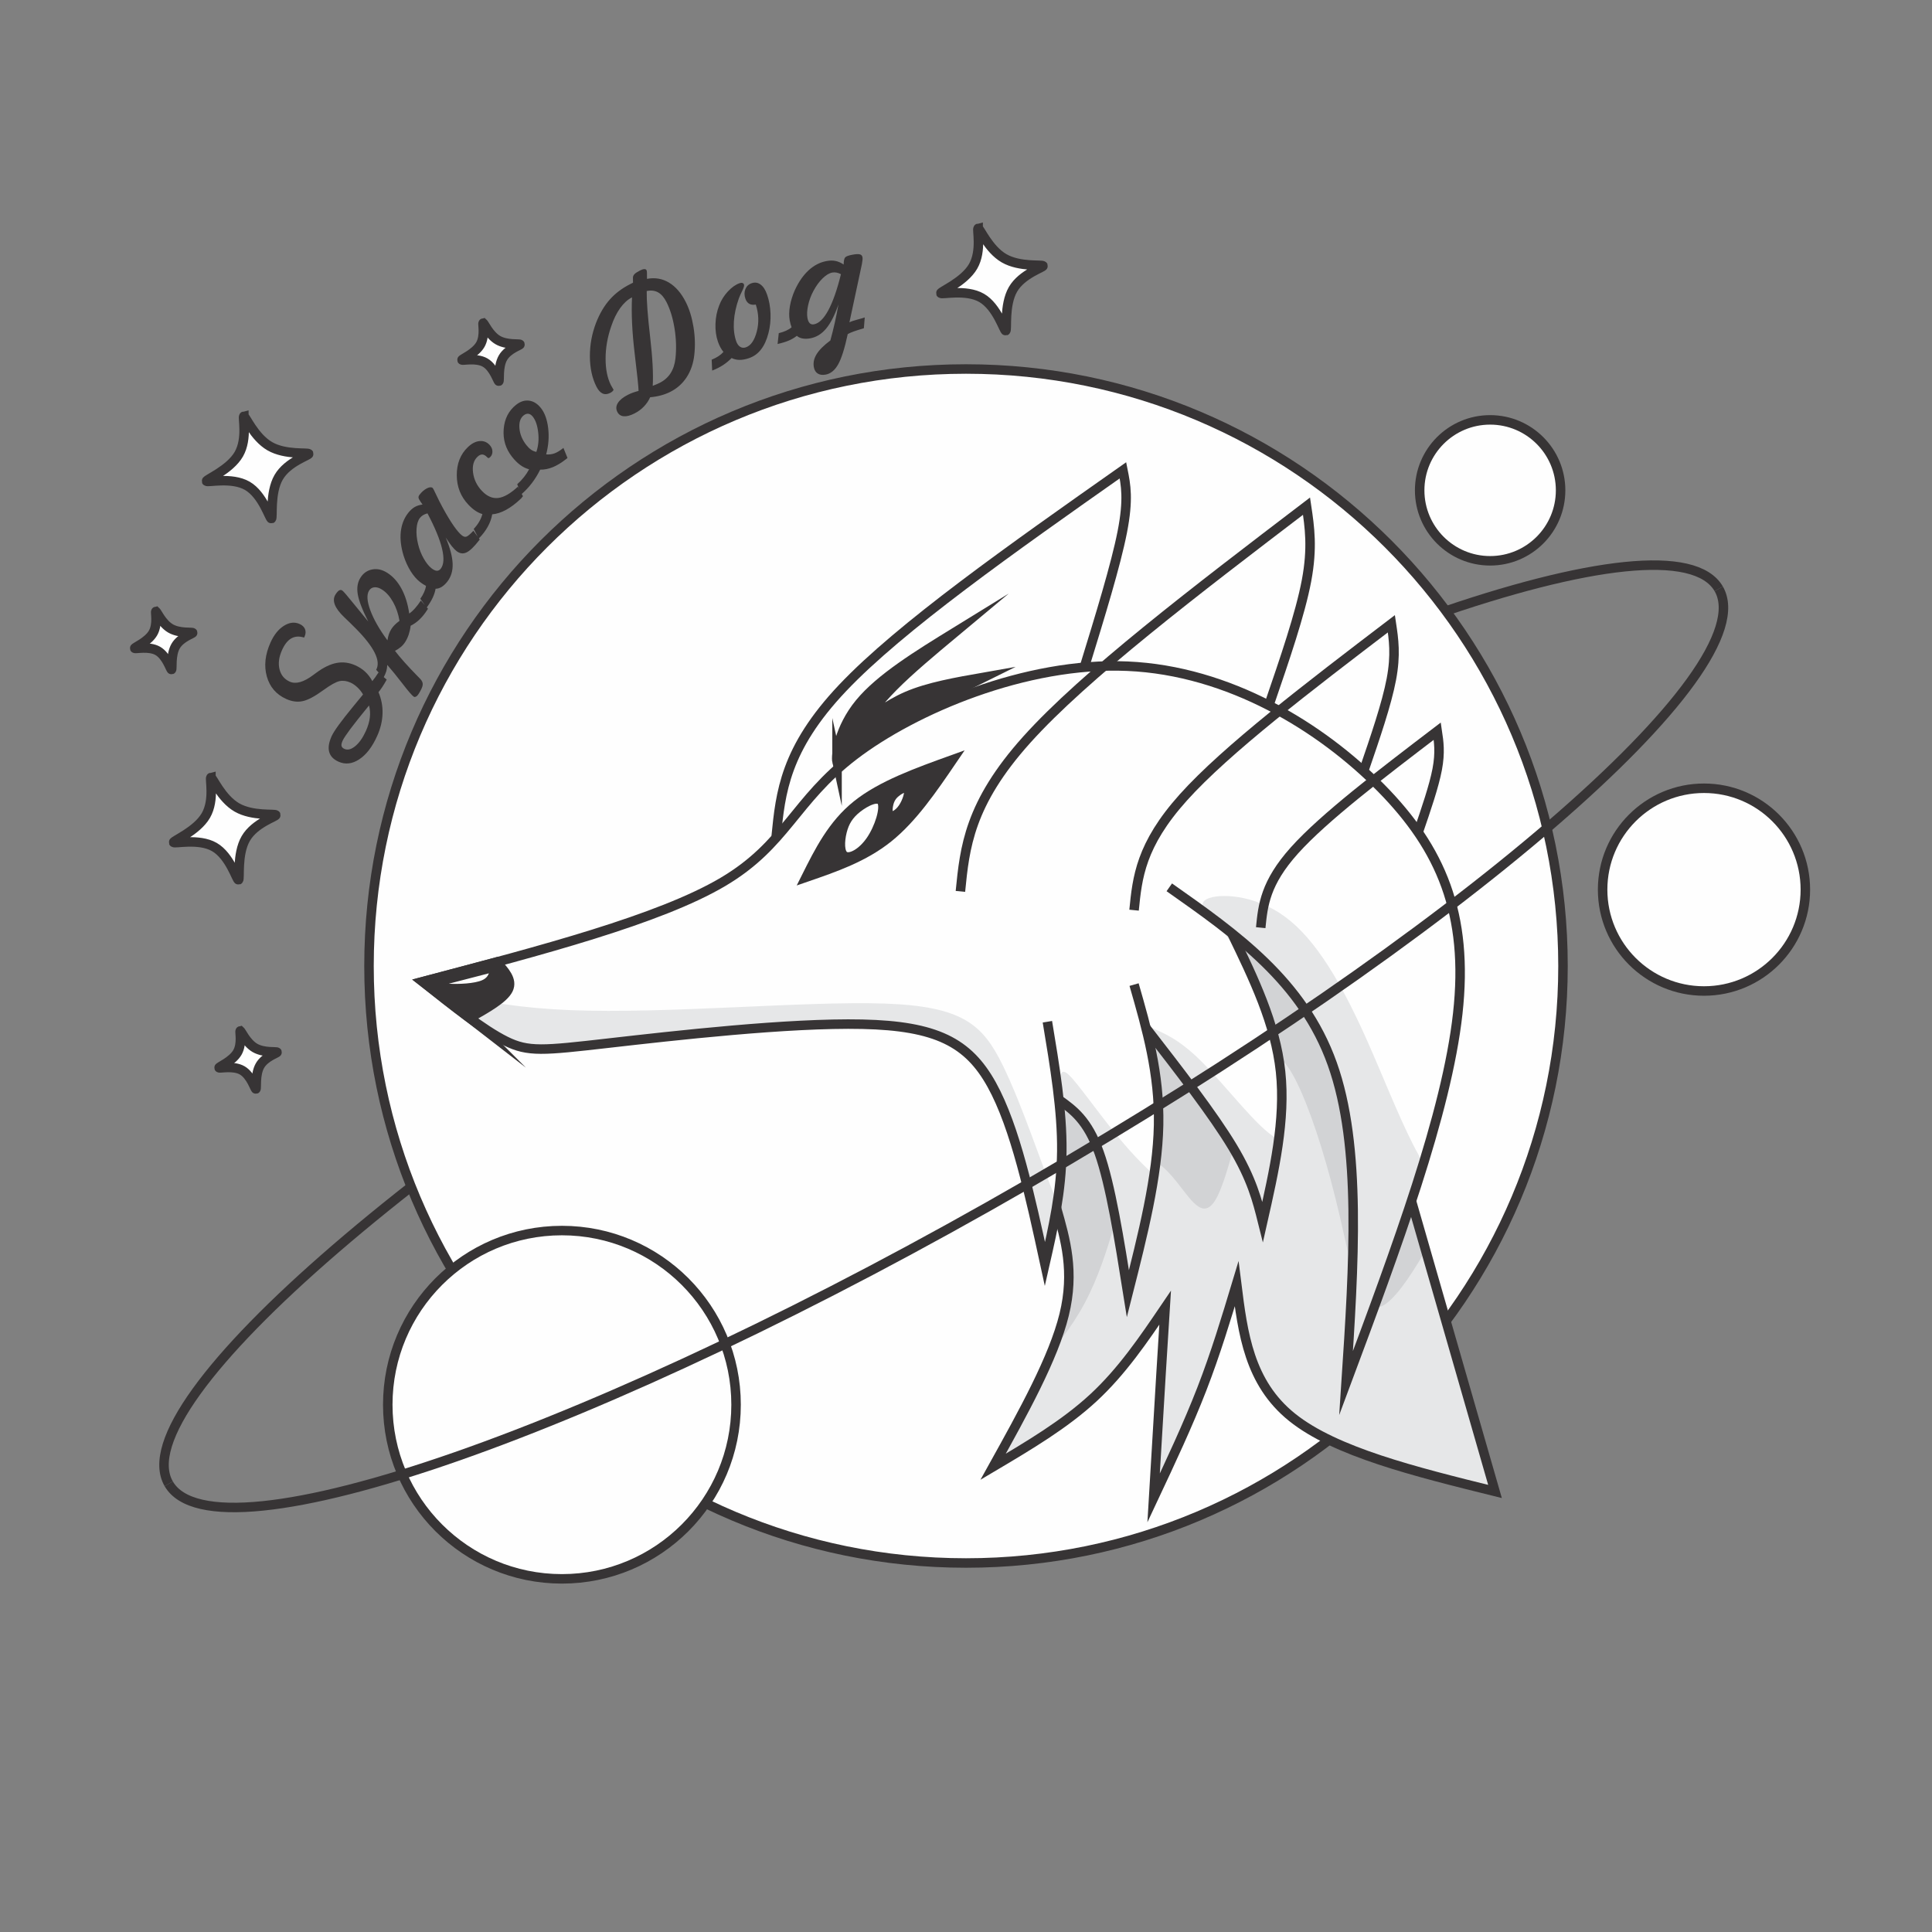 <?xml version="1.0" encoding="UTF-8"?>
<!DOCTYPE svg PUBLIC "-//W3C//DTD SVG 1.1//EN" "http://www.w3.org/Graphics/SVG/1.1/DTD/svg11.dtd">
<!-- Creator: CorelDRAW 2017 -->
<svg xmlns="http://www.w3.org/2000/svg" xml:space="preserve" width="100%" height="100%" version="1.1" style="shape-rendering:geometricPrecision; text-rendering:geometricPrecision; image-rendering:optimizeQuality; fill-rule:evenodd; clip-rule:evenodd"
viewBox="0 0 3445.92 3445.92"
 xmlns:xlink="http://www.w3.org/1999/xlink">
 <rect x="0" y="0" width="3445.92" height="3445.92" fill="#808080" stroke="none"/>
 <defs>
  <style type="text/css">
   <![CDATA[
    .str0 {stroke:#373435;stroke-width:16.93;stroke-miterlimit:22.926}
    .fil1 {fill:none}
    .fil2 {fill:#FEFEFE}
    .fil0 {fill:#FEFEFE}
    .fil4 {fill:#E6E7E8}
    .fil6 {fill:#E6E7E8}
    .fil5 {fill:#D2D3D5}
    .fil7 {fill:#373435}
    .fil3 {fill:#373435;fill-rule:nonzero}
   ]]>
  </style>
   <clipPath id="id0">
    <path d="M2284.01 1911.38c-9.18,-85.82 -48.11,-166.32 -87.05,-246.83 76.63,61.54 143.43,132.48 179.28,233 52.55,147.35 38.58,358.28 24.62,569.21 41.11,-110.19 82.23,-220.39 116.61,-324.59 40.6,-123.06 71.82,-237.78 82.56,-334.28 19.85,-178.23 -30.13,-294.36 -137.07,-402.76 -106.93,-108.41 -270.83,-209.1 -452.22,-216.91 -181.39,-7.81 -380.29,77.26 -487.09,158.75 -106.79,81.49 -121.48,159.39 -234.44,226.13 -112.96,66.73 -324.19,122.28 -535.41,177.84 53.94,42.93 107.89,85.85 148.09,105.85 40.2,19.99 66.65,17.05 182.77,3.82 116.13,-13.23 321.91,-36.74 453.47,-33.8 131.56,2.94 188.88,32.33 230.77,108.03 41.9,75.7 68.36,197.71 94.82,319.71 7.49,-32.98 14.99,-65.95 20.63,-99.9 5.42,-32.64 9.13,-66.17 9.49,-101.48 0.3,-29.53 -1.74,-60.3 -5.17,-91.79 25.58,18.31 51.17,36.61 71.67,94.27 20.51,57.66 35.95,154.68 51.38,251.69 26.46,-104.36 52.91,-208.73 54.75,-300.6 1.25,-62.18 -8.79,-118.63 -22.47,-173.24 59.79,77.11 119.58,154.21 154.25,211.87 34.67,57.67 44.23,95.88 53.78,134.1 20.58,-91.13 41.16,-182.27 31.98,-268.09z"/>
   </clipPath>
   <clipPath id="id1">
    <path d="M2284.01 1911.38c9.18,85.82 -11.4,176.96 -31.98,268.09 -9.55,-38.22 -19.11,-76.43 -53.78,-134.1 -34.67,-57.66 -94.46,-134.76 -154.25,-211.87 13.68,54.61 23.72,111.06 22.47,173.24 -1.84,91.87 -28.29,196.24 -54.75,300.6 -15.43,-97.01 -30.87,-194.03 -51.38,-251.69 -20.5,-57.66 -46.09,-75.96 -71.67,-94.27 3.43,31.49 5.47,62.26 5.17,91.79 -0.36,35.31 -4.07,68.84 -9.49,101.48 16.24,56.71 32.48,113.42 13.65,190.32 -18.84,76.91 -72.76,174.01 -126.68,271.11 63.8,-37.8 127.6,-75.6 178.74,-122.88 51.14,-47.28 89.61,-104.04 128.09,-160.8l-7.25 116.69 -13.31 222.59c30.64,-65.23 61.27,-130.46 85.96,-194.11 24.68,-63.65 43.41,-125.72 62.14,-187.79 11.04,88.18 22.08,176.35 98.87,238.09 76.81,61.73 219.37,97.02 361.94,132.31l-149.03 -518.01c-34.38,104.2 -75.5,214.4 -116.61,324.59 13.96,-210.93 27.93,-421.86 -24.62,-569.21 -35.85,-100.52 -102.65,-171.46 -179.28,-233 38.94,80.51 77.87,161.01 87.05,246.83z"/>
   </clipPath>
 </defs>
 <g id="Layer_x0020_9">
  <path class="fil0 str0" d="M2657.8 748.89c69.41,0 125.68,56.27 125.68,125.68 0,69.41 -56.27,125.68 -125.68,125.68 -69.41,0 -125.68,-56.27 -125.68,-125.68 0,-69.41 56.27,-125.68 125.68,-125.68z"/>
  <path class="fil0 str0" d="M3039.23 1405.94c99.86,0 180.81,80.95 180.81,180.81 0,99.85 -80.95,180.8 -180.81,180.8 -99.85,0 -180.8,-80.95 -180.8,-180.8 0,-99.86 80.95,-180.81 180.8,-180.81z"/>
  <path class="fil1 str0" d="M300.95 2646.49c-83.7,-144.96 467.34,-619.8 1230.75,-1060.58 763.42,-440.78 1450.15,-680.6 1533.85,-535.64"/>
  <path class="fil2 str0" d="M1722.96 658.15c588.08,0 1064.81,476.73 1064.81,1064.81 0,588.08 -476.73,1064.81 -1064.81,1064.81 -588.08,0 -1064.81,-476.73 -1064.81,-1064.81 0,-588.08 476.73,-1064.81 1064.81,-1064.81z"/>
  <path class="fil3" d="M658.18 1258.3c-14.74,17.98 -25.82,31.98 -33.28,41.92 -7.43,10.01 -12.08,17.01 -13.89,21.04 -1.77,3.95 -2.38,7.03 -1.87,9.22 0.52,2.19 2.25,3.95 5.21,5.28 5.7,2.56 12.13,0.91 19.32,-4.99 7.17,-5.9 13.49,-14.92 18.95,-27.06 3.76,-8.38 6.11,-16.34 7,-23.83 0.89,-7.49 0.4,-14.67 -1.44,-21.58zm16.89 -23.71c5.23,12.34 7.65,25.08 7.22,38.3 -0.41,13.22 -3.59,26.5 -9.59,39.84 -8.76,19.52 -19.44,33.4 -32,41.62 -12.52,8.24 -24.84,9.61 -36.9,4.2 -9.05,-4.07 -14.59,-9.86 -16.66,-17.43 -2.1,-7.6 -0.63,-16.95 4.34,-28.01 4.1,-9.14 16.87,-26.77 38.33,-52.86 7.6,-9.22 13.45,-16.39 17.68,-21.55 -2.55,-4.55 -5.86,-8.78 -9.87,-12.58 -4.01,-3.82 -8.18,-6.72 -12.42,-8.63 -6.78,-3.05 -13.35,-3.94 -19.61,-2.62 -6.25,1.32 -15.89,6.68 -28.86,16.07 -15.01,10.99 -27.28,17.55 -36.71,19.59 -9.43,2.06 -19.27,0.79 -29.49,-3.8 -17.85,-8.02 -29.4,-21.46 -34.66,-40.28 -5.24,-18.85 -3.04,-39 6.59,-60.45 6.17,-13.73 14.15,-23.72 23.92,-29.84 9.77,-6.14 19.12,-7.19 27.99,-3.2 4.9,2.2 8.1,5.28 9.7,9.3 1.53,4.04 1.28,8.41 -0.86,13.17l-0.79 1.76c-8.67,-2.75 -16.25,-2.3 -22.75,1.38 -6.49,3.68 -12.04,10.63 -16.63,20.85 -5.59,12.44 -7.1,23.82 -4.52,34.27 2.58,10.44 8.65,17.81 18.22,22.1 10.98,4.94 25.07,0.91 42.32,-12.13 2.27,-1.71 3.94,-2.92 5.01,-3.68 13.05,-9.66 25.21,-15.49 36.41,-17.57 11.2,-2.09 22.35,-0.64 33.47,4.36 6.65,2.98 12.42,6.77 17.37,11.36 5,4.62 9.25,10.19 12.76,16.72 1.74,-2.15 3.49,-4.46 5.29,-6.95 1.73,-2.48 3.59,-5.25 5.58,-8.29l14.79 12.54c-2.8,5.08 -5.36,9.4 -7.71,12.92 -2.37,3.53 -4.68,6.73 -6.96,9.52zm29.45 -73.69c9.08,11.95 22.5,26.99 40.26,45.11 1.98,1.96 3.51,3.51 4.53,4.61 3.52,3.56 5.07,7.24 4.62,11.05 -0.46,3.84 -2.99,9.31 -7.6,16.46 -1.3,2.02 -2.73,3.46 -4.32,4.28 -1.55,0.84 -2.89,0.92 -4,0.21 -2.93,-1.89 -9.5,-9.48 -19.76,-22.82 -10.26,-13.34 -19.47,-24.65 -27.56,-33.9 -0.04,3.78 -0.61,7.55 -1.7,11.32 -1.14,3.76 -2.87,7.73 -5.2,11.88l-12.82 -14.49c8.67,-15.79 -3.46,-40.36 -36.44,-73.67l-2.41 -2.34c-4.62,-4.72 -10.54,-10.55 -17.88,-17.47 -17.43,-16.56 -22.65,-30.23 -15.74,-40.94 2.35,-3.64 4.46,-5.97 6.36,-7.09 1.95,-1.1 3.79,-1.09 5.57,0.06 1.93,1.24 9.01,9.45 21.28,24.7 10.05,12.36 18.42,22.64 25.19,30.81 -10.57,-20.76 -16.81,-37.04 -18.78,-48.72 -1.98,-11.69 -0.29,-21.69 5.04,-29.95 5.18,-8.02 12.24,-12.81 21.17,-14.39 8.94,-1.56 17.83,0.54 26.73,6.28 10.19,6.58 18.59,16.03 25.21,28.42 6.65,12.34 11.17,27.02 13.66,44.07 3.62,-2.58 7.15,-5.79 10.56,-9.69 3.43,-3.84 6.81,-8.38 10.15,-13.55l12.72 14.64 -1.94 3.01c-4.08,6.32 -8.52,11.73 -13.33,16.31 -4.8,4.57 -10.03,8.25 -15.68,11.04 -0.56,5.29 -1.73,10.47 -3.36,15.52 -1.68,5.02 -3.85,9.61 -6.48,13.68 -2.09,3.24 -4.62,6.14 -7.66,8.66 -2.99,2.55 -6.47,4.84 -10.39,6.9zm-13.46 -18.77c0.57,-4.1 1.48,-7.84 2.62,-11.18 1.19,-3.32 2.65,-6.35 4.46,-9.16 1.58,-2.45 3.54,-4.88 5.89,-7.23 2.35,-2.34 5.16,-4.79 8.52,-7.21 -2.04,-12.28 -5.81,-23.44 -11.4,-33.43 -5.59,-10 -12.08,-17.37 -19.51,-22.17 -4.86,-3.14 -9.35,-4.58 -13.51,-4.29 -4.16,0.28 -7.43,2.21 -9.75,5.8 -4.58,7.11 -3.91,18.74 1.99,34.93 5.91,16.18 16.11,34.19 30.69,53.94zm71.39 -226.49c-3.06,0.79 -5.67,1.85 -7.92,3.2 -2.21,1.39 -4.08,3.03 -5.61,4.99 -3.35,4.31 -5.31,10.65 -5.94,19.11 -0.63,8.39 0.28,17.63 2.71,27.68 2.25,9.2 5.59,17.77 10.05,25.6 4.46,7.82 9.14,13.67 14.08,17.52 3.52,2.74 6.64,4.17 9.31,4.27 2.65,0.1 4.99,-1.12 6.95,-3.64 5.55,-7.13 6.31,-19.06 2.35,-35.79 -3.95,-16.74 -12.66,-37.71 -25.98,-62.94zm32.58 43.22c7.77,18.51 11.83,34.02 12.29,46.6 0.46,12.57 -2.71,23.23 -9.5,31.94 -3.2,4.12 -6.6,7.27 -10.15,9.45 -3.55,2.18 -7.14,3.26 -10.76,3.24 -0.87,5.17 -2.59,10.44 -5.12,15.92 -2.58,5.45 -6.2,11.4 -10.83,17.81l-11.29 -15.83c2.87,-4.14 5.17,-8.08 6.81,-11.87 1.67,-3.77 2.79,-7.49 3.31,-11.14 -1.73,-0.92 -3.5,-1.94 -5.24,-3.07 -1.72,-1.09 -3.56,-2.4 -5.45,-3.87 -6.01,-4.69 -11.57,-11.11 -16.71,-19.28 -5.07,-8.19 -9.25,-17.29 -12.48,-27.38 -4.76,-15.39 -6.46,-29.6 -5.1,-42.66 1.43,-13.08 5.76,-24.32 13.1,-33.74 3.67,-4.71 7.53,-8.21 11.56,-10.55 4.03,-2.34 8.74,-3.87 14.15,-4.54l-3.72 -5.34c-2.28,-3.27 -3.42,-5.71 -3.47,-7.24 -0.1,-1.56 0.56,-3.26 1.98,-5.08 3.9,-5.01 8.17,-8.72 12.76,-11.1 4.67,-2.39 8.11,-2.68 10.45,-0.86 0.74,0.58 2.91,4.76 6.57,12.62 3.69,7.89 7.35,15.14 10.99,21.79 7.21,13.32 13.79,24.23 19.68,32.75 5.91,8.49 10.93,14.36 15.13,17.63 2.93,2.28 5.62,2.95 8.16,1.99 2.53,-0.94 6.59,-4.39 12.21,-10.39l11.29 15.6 -1.53 1.96c-8.84,11.35 -16.28,18.44 -22.3,21.2 -5.99,2.79 -11.87,1.91 -17.59,-2.54 -2.51,-1.96 -5.28,-4.84 -8.33,-8.58 -2.97,-3.75 -6.61,-8.9 -10.87,-15.44zm58.76 1.82l-8.87 -17.3c3.86,-4.08 7.07,-8.26 9.63,-12.66 2.56,-4.35 4.53,-8.96 5.86,-13.81 -4.27,-1.26 -8.38,-3.19 -12.35,-5.84 -3.99,-2.61 -8.11,-6.16 -12.44,-10.68 -13.85,-14.48 -20.85,-32.06 -20.92,-52.77 -0.08,-20.68 6.51,-37.41 19.8,-50.12 6.76,-6.47 13.66,-10.08 20.69,-10.76 7.04,-0.67 12.98,1.52 17.89,6.65 3.29,3.43 5.03,7.3 5.2,11.5 0.14,4.22 -1.2,7.72 -4.05,10.45 -1.06,1.01 -1.93,1.59 -2.67,1.7 -0.73,0.13 -1.66,-0.43 -2.8,-1.62 -2.92,-3.06 -5.74,-4.65 -8.54,-4.78 -2.79,-0.12 -5.72,1.3 -8.77,4.23 -6.7,6.41 -9.3,15.8 -7.71,28.15 1.6,12.34 6.91,23.27 16.01,32.79 9.07,9.48 18.7,13.61 28.91,12.37 10.21,-1.24 21.86,-7.96 35.01,-20.15l9.1 17.07c-1.05,1.01 -2.05,2.21 -3.01,3.66 -0.24,0.23 -0.4,0.38 -0.47,0.45 -9.04,8.65 -17.88,15.35 -26.6,20.11 -8.68,4.73 -16.93,7.41 -24.76,8.01 -1.33,7.65 -3.99,15.07 -8.04,22.27 -4.02,7.23 -9.36,14.23 -16.1,21.08zm102.85 -154.68c3.64,-10.83 4.75,-22.42 3.28,-34.79 -1.41,-12.35 -4.58,-21.65 -9.47,-27.86 -2.44,-3.1 -5.04,-4.89 -7.84,-5.32 -2.79,-0.43 -5.65,0.5 -8.53,2.77 -5.99,4.71 -8.55,12.4 -7.62,23.1 0.91,10.66 5.04,20.64 12.37,29.95 2.79,3.55 5.61,6.3 8.4,8.24 2.81,1.91 5.95,3.22 9.41,3.91zm6.84 31.66c-4.37,8.82 -9.39,16.9 -14.99,24.24 -5.63,7.36 -11.87,13.95 -18.81,19.9l-7.16 -18.08c4.66,-4.26 8.76,-8.57 12.16,-12.92 3.43,-4.32 6.45,-8.91 9.04,-13.76 -5.59,-1.47 -10.81,-4 -15.73,-7.61 -4.94,-3.6 -9.88,-8.51 -14.76,-14.71 -11.35,-14.43 -16.31,-30.86 -14.85,-49.31 1.47,-18.46 8.89,-32.97 22.31,-43.53 7.5,-5.9 15.23,-8.33 23.14,-7.25 7.91,1.08 14.95,5.53 21.09,13.34 6.69,8.5 10.96,20.39 12.8,35.59 1.84,15.18 0.67,30.83 -3.56,46.9 5.25,0.43 10.1,-0.16 14.65,-1.77 4.52,-1.63 9.39,-4.51 14.6,-8.6l1.51 -1.2 7.27 17.99 -2.96 2.33c-8.06,6.34 -15.89,11.06 -23.39,14.09 -7.53,3.05 -15.01,4.5 -22.36,4.36zm200.73 -149.5c2.73,-1.07 5.19,-2.04 7.23,-2.91 2.08,-0.89 3.82,-1.71 5.21,-2.41 8.18,-4.13 14.65,-9.82 19.36,-17.09 4.66,-7.25 7.56,-16.03 8.73,-26.42 1.86,-17.33 1.33,-35.08 -1.61,-53.35 -2.92,-18.23 -7.69,-33.94 -14.3,-47.05 -4.19,-8.31 -9.15,-14.08 -14.92,-17.38 -5.76,-3.27 -12.6,-4.09 -20.44,-2.5 -0.3,16.95 1.73,44.17 6.08,81.64 4.34,37.53 5.91,66.66 4.66,87.47zm-4.58 20.37c-2.67,6.1 -6.41,11.62 -11.26,16.65 -4.84,5.01 -10.46,9.11 -16.85,12.33 -7.47,3.77 -13.82,5.4 -19.06,4.93 -5.26,-0.51 -9.04,-3.09 -11.41,-7.78 -2.69,-5.34 -2.33,-10.69 1.04,-16.02 3.37,-5.33 9.43,-10.24 18.21,-14.66 2.64,-1.34 5.41,-2.52 8.4,-3.6 2.95,-1.06 6.35,-2.15 10.26,-3.17 -0.18,-7.55 -2.5,-29.93 -7.02,-67.21 -4.47,-37.26 -6.05,-70.49 -4.67,-99.59l-0.5 0.26c-7.39,3.72 -14.26,10.04 -20.65,18.89 -6.36,8.9 -11.72,19.72 -15.96,32.5 -6.68,19.23 -10,38.34 -10.03,57.41 -0.04,19.04 3.15,34.87 9.48,47.43 0.74,1.47 2.1,3.84 4.04,7.07 0.3,0.59 0.55,0.99 0.81,1.28 -0.71,1.32 -1.55,2.37 -2.53,3.23 -0.99,0.87 -2.27,1.67 -3.83,2.46 -4.91,2.47 -9.41,2.74 -13.47,0.84 -4.07,-1.9 -7.7,-5.97 -10.86,-12.23 -7.65,-15.16 -11.51,-33.06 -11.65,-53.7 -0.13,-20.63 3.58,-40.74 11.07,-60.26 6.59,-16.71 14.79,-30.53 24.55,-41.47 9.74,-10.97 21.97,-20.14 36.76,-27.6l4.54 -2.28 -0.14 -8.84c-0.01,-2.31 0.87,-4.43 2.71,-6.42 1.87,-1.94 5.18,-4.14 10.01,-6.58 3.07,-1.55 5.57,-2.33 7.53,-2.42 1.98,-0.05 3.3,0.6 4,1.98 0.36,0.72 0.65,2.11 0.76,4.1 0.12,1.94 0.14,5.72 0.05,11.3 14.3,-2.68 27.43,-0.45 39.32,6.72 11.91,7.22 21.9,18.77 29.96,34.77 6.3,12.48 10.84,27.21 13.64,44.17 2.78,16.99 3.3,33.59 1.48,49.84 -1.66,15.1 -6.13,28.37 -13.49,39.77 -7.39,11.37 -17.14,20.14 -29.32,26.28 -5.08,2.56 -10.61,4.66 -16.6,6.26 -5.96,1.63 -12.4,2.77 -19.32,3.36zm188.43 -165.31c-4.59,0.84 -8.49,0.36 -11.62,-1.34 -3.14,-1.75 -5.42,-4.75 -6.9,-9.01 -2.13,-6.13 -2.17,-11.84 -0.1,-17.09 2.11,-5.26 5.81,-8.79 11.1,-10.62 5.82,-2.02 11.17,-1.24 15.99,2.32 4.88,3.59 8.74,9.56 11.66,18.01 3.64,10.49 5.67,21.78 6.11,33.83 0.44,12.04 -0.79,23.67 -3.71,34.94 -3.09,11.92 -7.45,21.59 -13.17,28.95 -5.7,7.41 -12.81,12.56 -21.35,15.52 -6.17,2.14 -11.79,3.19 -16.91,3.18 -5.16,-0.06 -9.87,-1.16 -14.25,-3.33 -4.7,4.82 -9.89,9.11 -15.5,12.74 -5.56,3.62 -11.97,6.84 -19.16,9.64l-0.91 -19.4c4.67,-1.92 8.72,-4.02 12.17,-6.26 3.44,-2.29 6.4,-4.82 8.82,-7.59 -2.02,-2.54 -3.85,-5.24 -5.46,-8.27 -1.62,-2.96 -3.05,-6.25 -4.29,-9.81 -3.34,-9.64 -4.84,-20.28 -4.46,-31.96 0.37,-11.72 2.62,-22.76 6.7,-33.09 3.52,-9.23 8.67,-17.48 15.5,-24.78 6.82,-7.34 13.77,-12.25 21.02,-14.76 1.91,-0.66 3.52,-0.77 4.92,-0.31 1.34,0.43 2.26,1.35 2.75,2.78 0.66,1.91 -0.38,5.66 -3.17,11.21 -2.79,5.59 -4.79,10.17 -6.09,13.75 -5.06,14.26 -8.01,28.02 -8.79,41.14 -0.76,13.16 0.58,24.79 4.06,34.83 1.67,4.8 4.03,8.16 7.09,10.09 3.07,1.97 6.46,2.28 10.2,0.99 8.94,-3.1 15.42,-12.51 19.52,-28.28 4.1,-15.75 3.47,-31.76 -1.77,-48.02zm147.41 -0.24c-6.53,18.98 -13.81,33.26 -21.85,42.95 -8.03,9.69 -17.49,15.53 -28.31,17.51 -5.13,0.94 -9.76,1.02 -13.86,0.28 -4.1,-0.73 -7.5,-2.31 -10.19,-4.73 -4.09,3.28 -8.88,6.06 -14.42,8.47 -5.55,2.34 -12.22,4.37 -19.93,6.08l2.11 -19.33c4.9,-1.18 9.23,-2.59 12.98,-4.33 3.76,-1.69 7.07,-3.73 9.89,-6.11 -0.68,-1.83 -1.32,-3.77 -1.87,-5.77 -0.55,-1.97 -1.06,-4.16 -1.49,-6.52 -1.37,-7.5 -1.24,-15.99 0.36,-25.51 1.67,-9.49 4.61,-19.06 8.92,-28.74 6.78,-14.67 14.92,-26.39 24.55,-35.23 9.58,-8.77 20.24,-14.26 32,-16.41 5.87,-1.07 11.17,-1.13 15.95,-0.14 4.76,1 9.6,3.13 14.44,6.36 0.1,-6.33 0.92,-10.45 2.51,-12.51 1.59,-2.01 6.01,-3.68 13.23,-5 6.16,-1.13 10.51,-1.34 13.13,-0.63 2.61,0.67 4.17,2.4 4.66,5.08 0.24,1.29 0.3,2.71 0.17,4.32 -0.14,1.65 -0.55,4.35 -1.22,8.26l-22.2 103.64c2.65,-1.48 7.14,-3.11 13.53,-4.76 6.39,-1.69 10.98,-3.01 13.8,-4l-1.56 19.22 -1.7 0.6c-12.96,3.66 -22.01,6.98 -27.08,9.86 -5.45,25.44 -11.14,43.45 -17.06,54 -5.92,10.54 -13.36,16.64 -22.3,18.27 -5.78,1.06 -10.48,0.43 -14.16,-1.91 -3.62,-2.3 -5.95,-6.13 -6.92,-11.45 -1.42,-7.78 0.23,-15.49 4.96,-23.1 4.72,-7.65 12.86,-15.78 24.48,-24.4 2.76,-9.98 5.34,-20.25 7.75,-30.88 2.41,-10.62 4.63,-21.73 6.7,-33.44zm4.45 -53.94c-2.8,-1.45 -5.46,-2.4 -8.04,-2.88 -2.52,-0.45 -5.05,-0.46 -7.5,-0.02 -5.33,0.98 -11.01,4.4 -17.11,10.29 -6.05,5.85 -11.57,13.36 -16.41,22.47 -4.49,8.37 -7.66,16.98 -9.54,25.79 -1.88,8.8 -2.28,16.29 -1.15,22.44 0.8,4.4 2.18,7.54 4.1,9.39 1.91,1.85 4.47,2.49 7.62,1.91 8.88,-1.62 17.39,-10.02 25.58,-25.14 8.13,-15.11 15.64,-36.57 22.45,-64.25z"/>
  <path class="fil4" d="M2284.01 1911.38c-9.18,-85.82 -48.11,-166.32 -87.05,-246.83 76.63,61.54 143.43,132.48 179.28,233 52.55,147.35 38.58,358.28 24.62,569.21 41.11,-110.19 82.23,-220.39 116.61,-324.59 40.6,-123.06 71.82,-237.78 82.56,-334.28 19.85,-178.23 -30.13,-294.36 -137.07,-402.76 -106.93,-108.41 -270.83,-209.1 -452.22,-216.91 -181.39,-7.81 -380.29,77.26 -487.09,158.75 -106.79,81.49 -121.48,159.39 -234.44,226.13 -112.96,66.73 -324.19,122.28 -535.41,177.84 53.94,42.93 107.89,85.85 148.09,105.85 40.2,19.99 66.65,17.05 182.77,3.82 116.13,-13.23 321.91,-36.74 453.47,-33.8 131.56,2.94 188.88,32.33 230.77,108.03 41.9,75.7 68.36,197.71 94.82,319.71 7.49,-32.98 14.99,-65.95 20.63,-99.9 5.42,-32.64 9.13,-66.17 9.49,-101.48 0.3,-29.53 -1.74,-60.3 -5.17,-91.79 25.58,18.31 51.17,36.61 71.67,94.27 20.51,57.66 35.95,154.68 51.38,251.69 26.46,-104.36 52.91,-208.73 54.75,-300.6 1.25,-62.18 -8.79,-118.63 -22.47,-173.24 59.79,77.11 119.58,154.21 154.25,211.87 34.67,57.67 44.23,95.88 53.78,134.1 20.58,-91.13 41.16,-182.27 31.98,-268.09z"/>
  <g style="clip-path:url(#id0)">
   <g id="_1751582321744">
    <path id="1" class="fil0" d="M723.96 1726.34c19.84,30.86 119.8,68.35 292.88,75.33 173.08,6.98 419.3,-16.53 560.05,-11.75 140.74,4.77 176.01,37.85 211.45,109.83 35.45,71.98 71.05,182.88 91.26,229.54 20.22,46.67 25.03,29.12 22.46,-20.96 -2.57,-50.07 -12.53,-132.65 -12.53,-170.5 0,-37.85 9.96,-30.97 32.21,-3.27 22.25,27.7 56.8,76.2 90.24,114.05 33.44,37.85 65.78,65.05 82.31,74.6 16.54,9.56 17.28,1.47 5.42,-52.99 -11.85,-54.46 -36.29,-155.29 -47.68,-202.48 -11.38,-47.18 -9.7,-40.71 5.09,-33.29 14.79,7.43 42.7,15.8 85.68,58.57 42.99,42.78 101.06,119.95 133.03,136.48 31.97,16.54 37.85,-27.55 29.37,-78.51 -8.48,-50.95 -31.31,-108.76 -51.75,-157.64 -20.43,-48.89 -38.46,-88.84 -63.25,-120.51 -24.79,-31.67 -56.33,-55.04 -41.05,-67.16 15.29,-12.12 77.42,-12.98 132.36,22.24 54.95,35.21 102.73,106.5 156.75,227.77 54.02,121.27 114.28,292.51 153.23,247.31 38.96,-45.19 56.59,-306.84 17.27,-526.22 -39.32,-219.38 -135.59,-396.51 -341.38,-469.27 -205.79,-72.76 -521.09,-41.16 -779.79,66.14 -258.71,107.3 -460.83,290.31 -592.02,393.94 -131.19,103.62 -191.45,127.88 -171.61,158.75z"/>
   </g>
  </g>
  <path class="fil1" d="M2284.01 1911.38c-9.18,-85.82 -48.11,-166.32 -87.05,-246.83 76.63,61.54 143.43,132.48 179.28,233 52.55,147.35 38.58,358.28 24.62,569.21 41.11,-110.19 82.23,-220.39 116.61,-324.59 40.6,-123.06 71.82,-237.78 82.56,-334.28 19.85,-178.23 -30.13,-294.36 -137.07,-402.76 -106.93,-108.41 -270.83,-209.1 -452.22,-216.91 -181.39,-7.81 -380.29,77.26 -487.09,158.75 -106.79,81.49 -121.48,159.39 -234.44,226.13 -112.96,66.73 -324.19,122.28 -535.41,177.84 53.94,42.93 107.89,85.85 148.09,105.85 40.2,19.99 66.65,17.05 182.77,3.82 116.13,-13.23 321.91,-36.74 453.47,-33.8 131.56,2.94 188.88,32.33 230.77,108.03 41.9,75.7 68.36,197.71 94.82,319.71 7.49,-32.98 14.99,-65.95 20.63,-99.9 5.42,-32.64 9.13,-66.17 9.49,-101.48 0.3,-29.53 -1.74,-60.3 -5.17,-91.79 25.58,18.31 51.17,36.61 71.67,94.27 20.51,57.66 35.95,154.68 51.38,251.69 26.46,-104.36 52.91,-208.73 54.75,-300.6 1.25,-62.18 -8.79,-118.63 -22.47,-173.24 59.79,77.11 119.58,154.21 154.25,211.87 34.67,57.67 44.23,95.88 53.78,134.1 20.58,-91.13 41.16,-182.27 31.98,-268.09z"/>
  <path class="fil5" d="M2284.01 1911.38c9.18,85.82 -11.4,176.96 -31.98,268.09 -9.55,-38.22 -19.11,-76.43 -53.78,-134.1 -34.67,-57.66 -94.46,-134.76 -154.25,-211.87 13.68,54.61 23.72,111.06 22.47,173.24 -1.84,91.87 -28.29,196.24 -54.75,300.6 -15.43,-97.01 -30.87,-194.03 -51.38,-251.69 -20.5,-57.66 -46.09,-75.96 -71.67,-94.27 3.43,31.49 5.47,62.26 5.17,91.79 -0.36,35.31 -4.07,68.84 -9.49,101.48 16.24,56.71 32.48,113.42 13.65,190.32 -18.84,76.91 -72.76,174.01 -126.68,271.11 63.8,-37.8 127.6,-75.6 178.74,-122.88 51.14,-47.28 89.61,-104.04 128.09,-160.8l-7.25 116.69 -13.31 222.59c30.64,-65.23 61.27,-130.46 85.96,-194.11 24.68,-63.65 43.41,-125.72 62.14,-187.79 11.04,88.18 22.08,176.35 98.87,238.09 76.81,61.73 219.37,97.02 361.94,132.31l-149.03 -518.01c-34.38,104.2 -75.5,214.4 -116.61,324.59 13.96,-210.93 27.93,-421.86 -24.62,-569.21 -35.85,-100.52 -102.65,-171.46 -179.28,-233 38.94,80.51 77.87,161.01 87.05,246.83z"/>
  <g style="clip-path:url(#id1)">
   <g id="_1751582319632">
    <path id="1" class="fil6" d="M1741.93 2543.29c66.15,-61.36 145.52,-130.45 192.92,-219.38 47.41,-88.92 62.85,-197.7 86,-237.02 23.15,-39.32 54.02,-9.18 80.11,23.89 26.09,33.07 47.41,69.08 70.56,22.77 23.15,-46.3 48.13,-174.91 73.12,-224.52 24.99,-49.61 49.98,-20.21 74.97,35.64 24.99,55.86 49.98,138.18 70.19,225.27 20.21,87.09 35.65,178.96 76.07,159.11 40.42,-19.84 105.83,-151.39 138.9,-214.97 33.08,-63.57 33.81,-59.16 62.47,59.16 28.67,118.33 85.26,350.58 80.48,474.78 -4.78,124.21 -70.92,140.38 -227.84,147.73 -156.91,7.35 -404.59,5.88 -578.04,-9.56 -173.45,-15.43 -272.67,-44.82 -295.82,-86.35 -23.15,-41.52 29.76,-95.18 95.91,-156.55z"/>
   </g>
  </g>
  <path class="fil1" d="M2284.01 1911.38c9.18,85.82 -11.4,176.96 -31.98,268.09 -9.55,-38.22 -19.11,-76.43 -53.78,-134.1 -34.67,-57.66 -94.46,-134.76 -154.25,-211.87 13.68,54.61 23.72,111.06 22.47,173.24 -1.84,91.87 -28.29,196.24 -54.75,300.6 -15.43,-97.01 -30.87,-194.03 -51.38,-251.69 -20.5,-57.66 -46.09,-75.96 -71.67,-94.27 3.43,31.49 5.47,62.26 5.17,91.79 -0.36,35.31 -4.07,68.84 -9.49,101.48 16.24,56.71 32.48,113.42 13.65,190.32 -18.84,76.91 -72.76,174.01 -126.68,271.11 63.8,-37.8 127.6,-75.6 178.74,-122.88 51.14,-47.28 89.61,-104.04 128.09,-160.8l-7.25 116.69 -13.31 222.59c30.64,-65.23 61.27,-130.46 85.96,-194.11 24.68,-63.65 43.41,-125.72 62.14,-187.79 11.04,88.18 22.08,176.35 98.87,238.09 76.81,61.73 219.37,97.02 361.94,132.31l-149.03 -518.01c-34.38,104.2 -75.5,214.4 -116.61,324.59 13.96,-210.93 27.93,-421.86 -24.62,-569.21 -35.85,-100.52 -102.65,-171.46 -179.28,-233 38.94,80.51 77.87,161.01 87.05,246.83z"/>
  <path class="fil1 str0" d="M2085.56 1582.62c119.06,83.78 238.13,167.57 290.68,314.93 52.55,147.35 38.58,358.28 24.62,569.21 89.67,-240.33 179.33,-480.65 199.17,-658.87 19.85,-178.23 -30.13,-294.36 -137.07,-402.76 -106.93,-108.41 -270.83,-209.1 -452.22,-216.91 -181.39,-7.81 -380.29,77.26 -487.09,158.75 -106.79,81.49 -121.48,159.39 -234.44,226.13 -112.96,66.73 -324.19,122.28 -535.41,177.84 53.94,42.93 107.89,85.85 148.09,105.85 40.2,19.99 66.65,17.05 182.77,3.82 116.13,-13.23 321.91,-36.74 453.47,-33.8 131.56,2.94 188.88,32.33 230.77,108.03 41.9,75.7 68.36,197.71 94.82,319.71 14.7,-64.68 29.39,-129.35 30.12,-201.38 0.74,-72.03 -12.48,-151.4 -25.71,-230.78"/>
  <path class="fil1 str0" d="M1884.35 2154.65c16.24,56.71 32.48,113.42 13.65,190.32 -18.84,76.91 -72.76,174.01 -126.68,271.11 63.8,-37.8 127.6,-75.6 178.74,-122.88 51.14,-47.28 89.61,-104.04 128.09,-160.8 -1.91,30.08 -3.82,60.14 -7.25,116.69 -3.42,56.55 -8.37,139.57 -13.31,222.59 30.64,-65.23 61.27,-130.46 85.96,-194.11 24.68,-63.65 43.41,-125.72 62.14,-187.79 11.04,88.18 22.08,176.35 98.87,238.09 76.81,61.73 219.37,97.02 361.94,132.31 -49.67,-172.67 -99.35,-345.34 -149.03,-518.01"/>
  <path class="fil1 str0" d="M1888.67 1961.38c25.58,18.31 51.17,36.61 71.67,94.27 20.51,57.66 35.95,154.68 51.38,251.69 26.46,-104.36 52.91,-208.73 54.75,-300.6 1.84,-91.87 -20.95,-171.24 -43.73,-250.62"/>
  <path class="fil1 str0" d="M2196.96 1664.55c38.94,80.51 77.87,161.01 87.05,246.83 9.18,85.82 -11.4,176.96 -31.98,268.09 -9.55,-38.22 -19.11,-76.43 -53.78,-134.1 -34.67,-57.66 -94.46,-134.76 -154.25,-211.87"/>
  <path class="fil1 str0" d="M1384.39 1491.98c7.72,-78.06 15.44,-156.11 118.52,-264.96 103.08,-108.85 301.52,-248.49 499.96,-388.13 5.15,25.72 10.29,51.45 -1.18,109.99 -11.47,58.53 -39.57,149.89 -67.66,241.24"/>
  <path class="fil1 str0" d="M1713 1589.91c7.72,-78.06 15.44,-156.11 118.32,-270.63 102.89,-114.52 300.93,-265.5 498.98,-416.48 5.54,37.06 11.08,74.13 -0.03,133.09 -11.1,58.96 -38.86,139.81 -66.61,220.67"/>
  <path class="fil1 str0" d="M2022.73 1623.38c5.74,-58.03 11.48,-116.06 87.97,-201.2 76.49,-85.14 223.72,-197.38 370.96,-309.63 4.12,27.55 8.24,55.11 -0.02,98.95 -8.25,43.83 -28.89,103.94 -49.52,164.05"/>
  <path class="fil1 str0" d="M2248.63 1654.58c3.94,-39.81 7.87,-79.62 60.34,-138.02 52.47,-58.4 153.47,-135.4 254.48,-212.4 2.82,18.9 5.65,37.81 -0.02,67.87 -5.66,30.07 -19.82,71.31 -33.97,112.54"/>
  <path class="fil7 str0" d="M837.4 1815.69c30.64,-17.27 61.27,-34.54 69.25,-51.15 7.98,-16.61 -6.69,-32.57 -21.37,-48.52 -43.83,11.64 -87.65,23.28 -131.48,34.92 27.87,21.58 55.73,43.17 83.6,64.75z"/>
  <path class="fil7 str0" d="M1437.87 1564.56c23.46,-46.92 46.93,-93.86 90.42,-128.76 43.5,-34.91 107.02,-57.81 170.55,-80.7 -35.48,52.08 -70.96,104.16 -114.46,139.07 -43.5,34.91 -95,52.65 -146.51,70.39z"/>
  <path class="fil0 str0" d="M1529.22 1441.11c-15.24,11.9 -23.03,24.79 -27.33,41.96 -4.29,17.17 -5.08,38.65 4.86,44.06 9.94,5.4 30.6,-5.26 46.23,-27.9 15.63,-22.65 26.21,-57.29 20.17,-69.13 -6.04,-11.85 -28.71,-0.9 -43.93,11.01z"/>
  <path class="fil0 str0" d="M1598.58 1412.71c-7.49,5.85 -11.33,12.19 -13.44,20.64 -2.11,8.44 -2.5,19.01 2.39,21.67 4.89,2.65 15.05,-2.59 22.74,-13.72 7.69,-11.14 12.89,-28.18 9.92,-34.01 -2.97,-5.83 -14.12,-0.44 -21.61,5.42z"/>
  <path class="fil0 str0" d="M763.14 1755.46c8.74,3.24 17.49,6.47 36.38,7.54 18.88,1.07 47.91,-0.04 63.63,-6.86 15.71,-6.82 18.1,-19.36 20.5,-31.9 -40.17,10.41 -80.34,20.81 -120.51,31.22z"/>
  <path class="fil7 str0" d="M1492.94 1358.99c-2.68,-12.27 3.79,-60.24 40.39,-104.76 36.59,-44.52 103.31,-85.57 170.02,-126.63 -40.38,33.69 -80.77,67.39 -110.23,97.17 -29.46,29.78 -48,55.65 -43.98,56.54 4.01,0.9 30.58,-23.19 68.64,-39.58 38.05,-16.4 87.58,-25.1 137.12,-33.8 -78.54,38.82 -157.09,77.65 -202.27,108.78 -45.19,31.13 -57.01,54.55 -59.69,42.28z"/>
  <path class="fil0 str0" d="M1002.24 2194.82c171.55,0 310.62,139.07 310.62,310.62 0,171.55 -139.07,310.62 -310.62,310.62 -171.55,0 -310.62,-139.07 -310.62,-310.62 0,-171.55 139.07,-310.62 310.62,-310.62z"/>
  <path class="fil1 str0" d="M3065.55 1050.27c83.7,144.96 -467.34,619.8 -1230.75,1060.58 -763.42,440.78 -1450.15,680.6 -1533.85,535.64"/>
  <path class="fil0 str0" d="M376.21 1386.79c-2.78,0.62 7.17,39.67 -9,67.68 -16.17,28.01 -58.47,44.96 -57.64,48 0.83,3.03 44.77,-7.88 72.79,8.3 28.01,16.17 40.07,59.4 43.02,58.59 2.94,-0.84 -3.26,-45.73 12.91,-73.73 16.17,-28.01 54.7,-39.13 53.72,-41.94 -0.99,-2.84 -41.49,2.64 -69.49,-13.53 -28.01,-16.17 -43.52,-53.99 -46.31,-53.37z"/>
  <path class="fil0 str0" d="M434.91 742.5c-2.78,0.62 7.17,39.67 -9,67.68 -16.17,28.01 -58.47,44.96 -57.64,48 0.83,3.03 44.77,-7.88 72.79,8.3 28.01,16.17 40.07,59.4 43.02,58.59 2.94,-0.84 -3.26,-45.73 12.91,-73.73 16.17,-28.01 54.7,-39.13 53.72,-41.94 -0.99,-2.84 -41.49,2.64 -69.49,-13.53 -28.01,-16.17 -43.52,-53.99 -46.31,-53.37z"/>
  <path class="fil0 str0" d="M1744.63 407.33c-2.78,0.62 7.17,39.67 -9,67.68 -16.17,28.01 -58.47,44.96 -57.64,48 0.83,3.03 44.77,-7.88 72.79,8.3 28.01,16.17 40.07,59.4 43.02,58.59 2.94,-0.84 -3.26,-45.73 12.91,-73.73 16.17,-28.01 54.7,-39.13 53.72,-41.94 -0.99,-2.84 -41.49,2.64 -69.49,-13.53 -28.01,-16.17 -43.52,-53.99 -46.31,-53.37z"/>
  <path class="fil0 str0" d="M278 1090.64c-1.57,0.35 4.07,22.51 -5.1,38.4 -9.18,15.89 -33.18,25.52 -32.71,27.24 0.47,1.72 25.41,-4.47 41.3,4.71 15.89,9.17 22.74,33.71 24.41,33.24 1.67,-0.47 -1.84,-25.94 7.33,-41.83 9.18,-15.9 31.04,-22.2 30.48,-23.8 -0.56,-1.61 -23.54,1.5 -39.43,-7.68 -15.89,-9.17 -24.7,-30.63 -26.28,-30.28z"/>
  <path class="fil0 str0" d="M428.49 1838.79c-1.57,0.35 4.07,22.51 -5.1,38.4 -9.18,15.89 -33.18,25.52 -32.71,27.24 0.47,1.72 25.41,-4.47 41.3,4.71 15.89,9.17 22.74,33.71 24.41,33.24 1.67,-0.47 -1.84,-25.94 7.33,-41.83 9.18,-15.9 31.04,-22.2 30.48,-23.8 -0.56,-1.61 -23.54,1.5 -39.43,-7.68 -15.89,-9.17 -24.7,-30.63 -26.28,-30.28z"/>
  <path class="fil0 str0" d="M861.78 576.35c-1.57,0.35 4.07,22.51 -5.1,38.4 -9.18,15.89 -33.18,25.52 -32.71,27.24 0.47,1.72 25.41,-4.47 41.3,4.71 15.89,9.17 22.74,33.71 24.41,33.24 1.67,-0.47 -1.84,-25.94 7.33,-41.83 9.18,-15.9 31.04,-22.2 30.48,-23.8 -0.56,-1.61 -23.54,1.5 -39.43,-7.68 -15.89,-9.17 -24.7,-30.63 -26.28,-30.28z"/>
 </g>
</svg>
